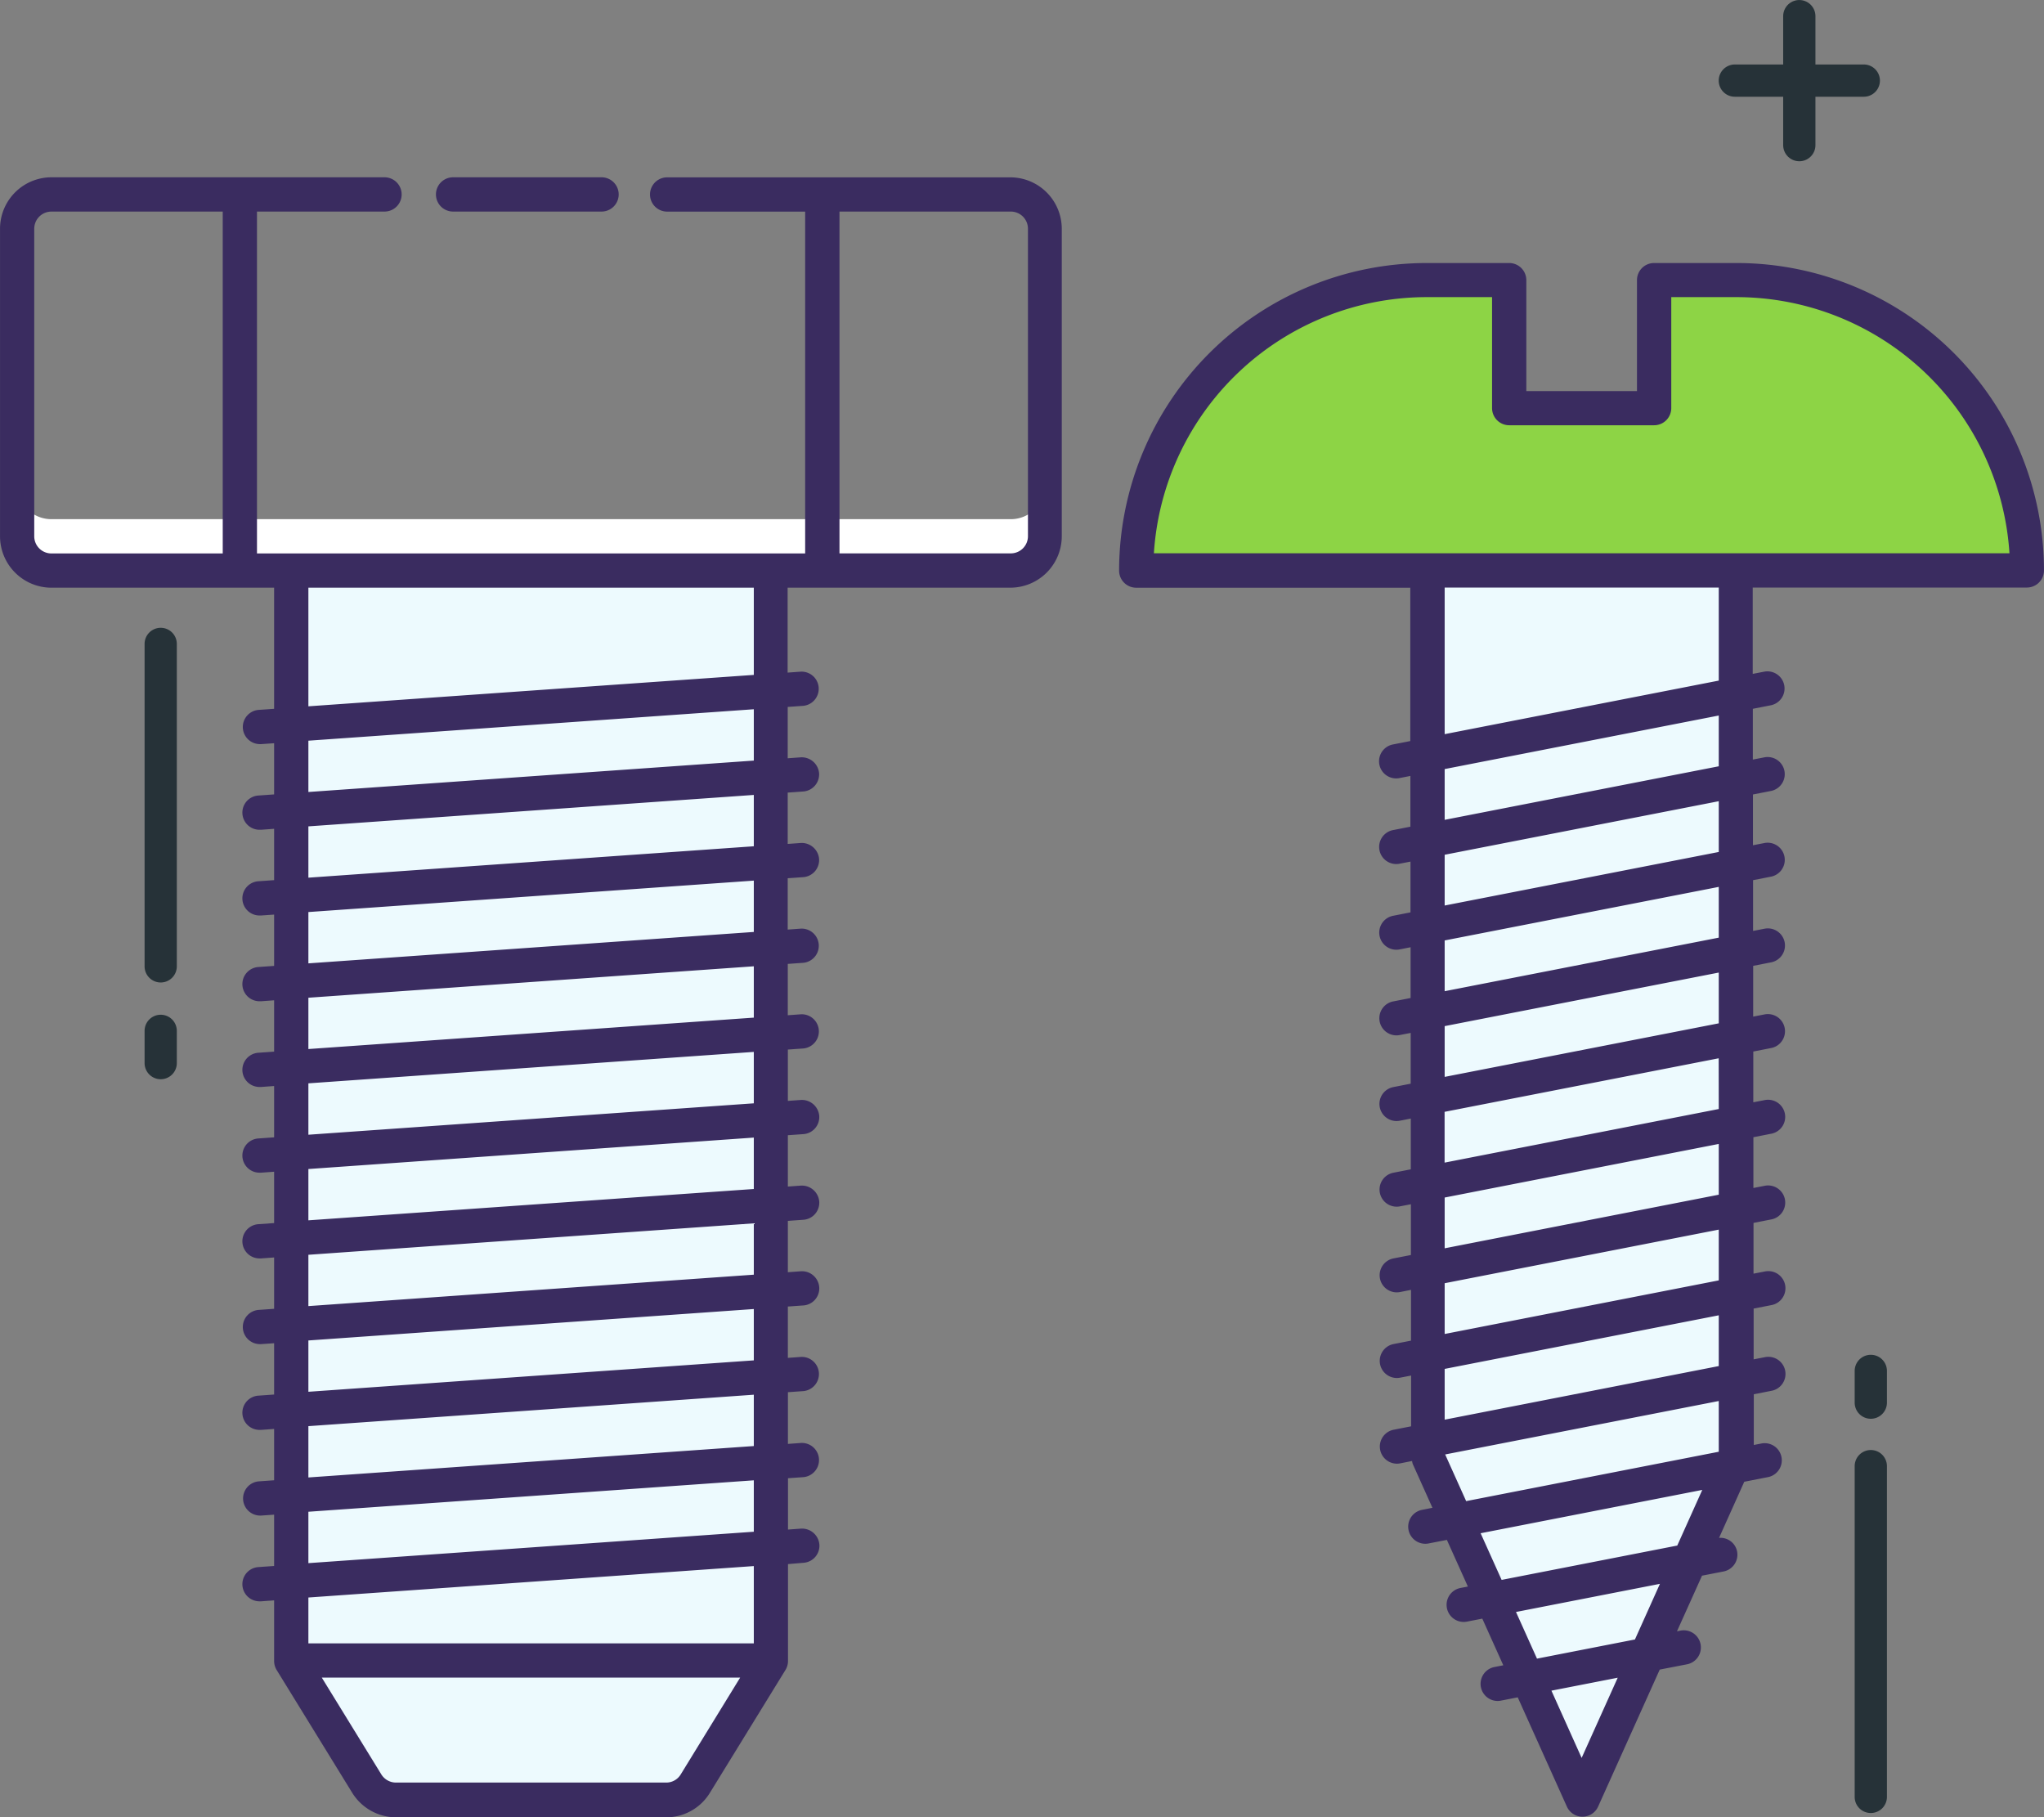 <svg xmlns="http://www.w3.org/2000/svg" width="82.076" height="72.952" viewBox="0 0 82.076 72.952"><rect x="0" y="0" width="82.076" height="72.952" fill="#808080" stroke="none"/><path d="M11.694 22.908v43.758l3.037 4.936a1.375 1.375 0 001.172.655h10.846a1.375 1.375 0 001.172-.655l3.036-4.936V22.908z" fill="#edfafe"/><path d="M40.589 20.844H2.063a1.376 1.376 0 01-1.376-1.376v2.064a1.375 1.375 0 001.376 1.376h38.525a1.374 1.374 0 001.375-1.376v-2.064a1.375 1.375 0 01-1.374 1.376z" fill="#fff"/><path d="M57.319 22.907v35.589l6.192 13.76 6.192-13.76V22.907z" fill="#edfafe"/><path d="M69.737 11.248H66.42v5.142h-5.818v-5.142h-3.32a11.66 11.66 0 00-11.662 11.66h35.773a11.659 11.659 0 00-11.66-11.66z" fill="#8dd445"/><path d="M18.193 8.494h5.962a.688.688 0 000-1.376h-5.962a.688.688 0 100 1.376z" fill="#3a2c60"/><path d="M40.589 7.12h-13.8a.688.688 0 000 1.376h5.542V22.22H10.319V8.494h5.121a.688.688 0 000-1.376H2.064A2.066 2.066 0 00.001 9.182v12.349a2.066 2.066 0 002.063 2.064h8.943v4.862l-.621.044a.688.688 0 00.048 1.374h.049l.524-.036v2.055l-.621.044a.688.688 0 00.048 1.375h.049l.524-.038v2.061l-.621.044a.688.688 0 00.048 1.375h.049l.524-.036v2.06l-.621.044a.688.688 0 00.048 1.375h.049l.524-.038v2.061l-.621.044a.688.688 0 00.048 1.375h.049l.524-.038v2.06l-.621.044a.688.688 0 00.048 1.375h.049l.524-.038v2.061l-.621.044a.688.688 0 00.048 1.375h.049l.524-.038v2.061l-.621.044a.688.688 0 00.048 1.374h.049l.524-.036v2.06l-.621.044a.688.688 0 00.048 1.375h.049l.524-.038v2.061l-.621.044a.688.688 0 00.048 1.373h.049l.524-.036v2.06l-.621.044a.688.688 0 00.048 1.375h.049l.524-.038v2.431a.7.7 0 00.1.361l3.037 4.935a2.076 2.076 0 001.758.983h10.845a2.052 2.052 0 001.758-.983l3.037-4.936a.692.692 0 00.1-.36v-3.888l.623-.052a.686.686 0 00.637-.734.7.7 0 00-.734-.638l-.526.038v-2.061l.623-.044a.688.688 0 00-.1-1.372l-.526.038v-2.076l.623-.044a.688.688 0 00-.1-1.372l-.526.038v-2.061l.623-.044a.686.686 0 00.637-.734.694.694 0 00-.734-.638l-.526.038v-2.061l.623-.044a.686.686 0 00.637-.734.7.7 0 00-.734-.638l-.526.038v-2.061l.623-.044a.686.686 0 00.637-.734.7.7 0 00-.734-.638l-.526.038v-2.061l.623-.044a.688.688 0 00-.1-1.372l-.526.038v-2.061l.623-.044a.688.688 0 00-.1-1.372l-.526.038V35.26l.623-.044a.688.688 0 00.637-.734.7.7 0 00-.734-.638l-.526.038v-2.061l.623-.044a.688.688 0 00.637-.734.7.7 0 00-.734-.638l-.526.038v-2.061l.623-.044a.688.688 0 00-.1-1.372l-.526.038v-3.41h8.943a2.067 2.067 0 002.065-2.064V9.184A2.067 2.067 0 0040.57 7.12zM1.375 21.531V9.184a.689.689 0 01.689-.689h6.88V22.22h-6.88a.689.689 0 01-.689-.689zM27.334 71.24a.679.679 0 01-.585.327H15.9a.692.692 0 01-.587-.327l-2.392-3.888h16.8zm2.935-5.262H12.383v-1.841l17.886-1.262zm0-4.482l-17.886 1.261v-2.063l17.886-1.262zm0-3.44l-17.886 1.261v-2.06l17.886-1.262zm0-3.44l-17.886 1.261v-2.06l17.886-1.262zm0-3.44l-17.886 1.261v-2.06l17.886-1.262zm0-3.44l-17.886 1.258v-2.06l17.886-1.262zm0-3.44l-17.886 1.261v-2.063l17.886-1.262zm0-3.44l-17.886 1.261v-2.06l17.886-1.262zm0-3.44l-17.886 1.261v-2.06l17.886-1.262zm0-3.44l-17.886 1.261v-2.06l17.886-1.262zm0-3.44l-17.886 1.261v-2.06l17.886-1.262zm0-3.44l-17.886 1.261v-4.763h17.886zm11.008-5.568a.689.689 0 01-.687.689h-6.881V8.494h6.881a.689.689 0 01.687.689zM69.736 10.56h-3.317a.687.687 0 00-.687.689v4.453h-4.443v-4.453a.688.688 0 00-.687-.689h-3.317a12.362 12.362 0 00-12.348 12.349.687.687 0 00.687.687H56.63v6.156l-.7.137a.688.688 0 00.131 1.363.66.66 0 00.132-.013l.441-.087v2.038l-.7.137a.688.688 0 00.131 1.363.664.664 0 00.132-.013l.441-.085v2.038l-.7.137a.688.688 0 00.131 1.363.776.776 0 00.132-.013l.441-.087v2.038l-.7.137a.688.688 0 00.131 1.363.655.655 0 00.132-.013l.441-.085v2.038l-.7.137a.688.688 0 00.131 1.363.764.764 0 00.132-.013l.441-.087v2.038l-.7.137a.688.688 0 00.131 1.363.66.66 0 00.132-.013l.441-.085v2.038l-.7.137a.688.688 0 00.131 1.363.77.77 0 00.132-.013l.441-.087v2.038l-.7.137a.688.688 0 00.131 1.363.66.66 0 00.132-.013l.441-.085v2.038l-.7.137a.688.688 0 00.131 1.363.77.77 0 00.132-.013l.476-.095a.692.692 0 00.026.117l.792 1.762-.414.082a.687.687 0 00.131 1.362.654.654 0 00.132-.013l.731-.142.843 1.873-.3.058a.688.688 0 00.131 1.363.77.77 0 00.132-.013l.616-.12.843 1.873-.357.07a.688.688 0 00.131 1.363.669.669 0 00.132-.014l.674-.132 1.973 4.386a.688.688 0 001.255 0l2.474-5.5 1.113-.216a.689.689 0 00-.264-1.352l-.157.031 1.006-2.234.864-.168a.687.687 0 00.544-.807.68.68 0 00-.724-.542l1.012-2.253.971-.19a.688.688 0 00-.263-1.35l-.325.063v-2.036l.7-.137a.688.688 0 10-.264-1.35l-.442.085v-2.038l.7-.137a.688.688 0 10-.263-1.35l-.442.085v-2.038l.7-.137a.688.688 0 10-.264-1.35l-.441.085v-2.038l.7-.137a.688.688 0 10-.263-1.35l-.441.085v-2.038l.7-.137a.688.688 0 10-.264-1.35l-.441.085v-2.038l.7-.137a.688.688 0 10-.263-1.35l-.441.085v-2.038l.7-.137a.688.688 0 10-.264-1.35l-.441.085v-2.038l.7-.137a.688.688 0 10-.263-1.35l-.441.085v-2.038l.7-.137a.688.688 0 10-.264-1.35l-.441.085v-3.466h11.008a.688.688 0 00.687-.689 12.347 12.347 0 00-12.34-12.34zM63.51 70.577l-1.213-2.7 2.662-.52zm2.14-4.755l-3.933.769-.843-1.873 5.78-1.13zm1.7-3.771l-7.053 1.379-.843-1.873 8.9-1.74zm1.666-3.766l-10.143 1.982-.843-1.873 10.986-2.146zm0-3.44L58.01 56.997v-2.038l11.006-2.152zm0-3.44L58.01 53.557v-2.038l11.006-2.152zm0-3.44L58.01 50.117v-2.038l11.006-2.152zm0-3.44l-11.009 2.152v-2.039l11.006-2.15zm0-3.44l-11.006 2.15v-2.038l11.006-2.15zm0-3.44l-11.006 2.15v-2.038l11.006-2.15zm0-3.44l-11.006 2.15v-2.038l11.006-2.15zm0-3.44l-11.006 2.15v-2.038l11.006-2.15zm0-3.44l-11.006 2.15V23.59h11.006zm.689-5.111H46.334a10.987 10.987 0 0110.951-10.285h2.628v4.455a.688.688 0 00.689.689h5.818a.688.688 0 00.689-.689v-4.455h2.628a10.989 10.989 0 0110.952 10.285z" fill="#3a2c60"/><g><path d="M74.84 3.884h-5.178a.647.647 0 010-1.295h5.178a.647.647 0 110 1.295z" fill="#263238"/></g><g><path d="M72.25 6.474a.648.648 0 01-.647-.647V.649a.647.647 0 011.295 0v5.178a.647.647 0 01-.648.647z" fill="#263238"/></g><g><path d="M75.121 56.961a.647.647 0 01-.647-.647V55.04a.647.647 0 111.295 0v1.274a.648.648 0 01-.648.647z" fill="#263238"/></g><g><path d="M75.121 72.789a.646.646 0 01-.647-.647V58.863a.647.647 0 011.295 0v13.278a.647.647 0 01-.648.648z" fill="#263238"/></g><g><path d="M6.453 43.329a.648.648 0 01-.647-.647v-1.295a.647.647 0 111.294 0v1.295a.647.647 0 01-.647.647zM6.453 39.445a.648.648 0 01-.647-.647V25.852a.647.647 0 111.294 0v12.946a.647.647 0 01-.647.647z" fill="#263238"/></g></svg>